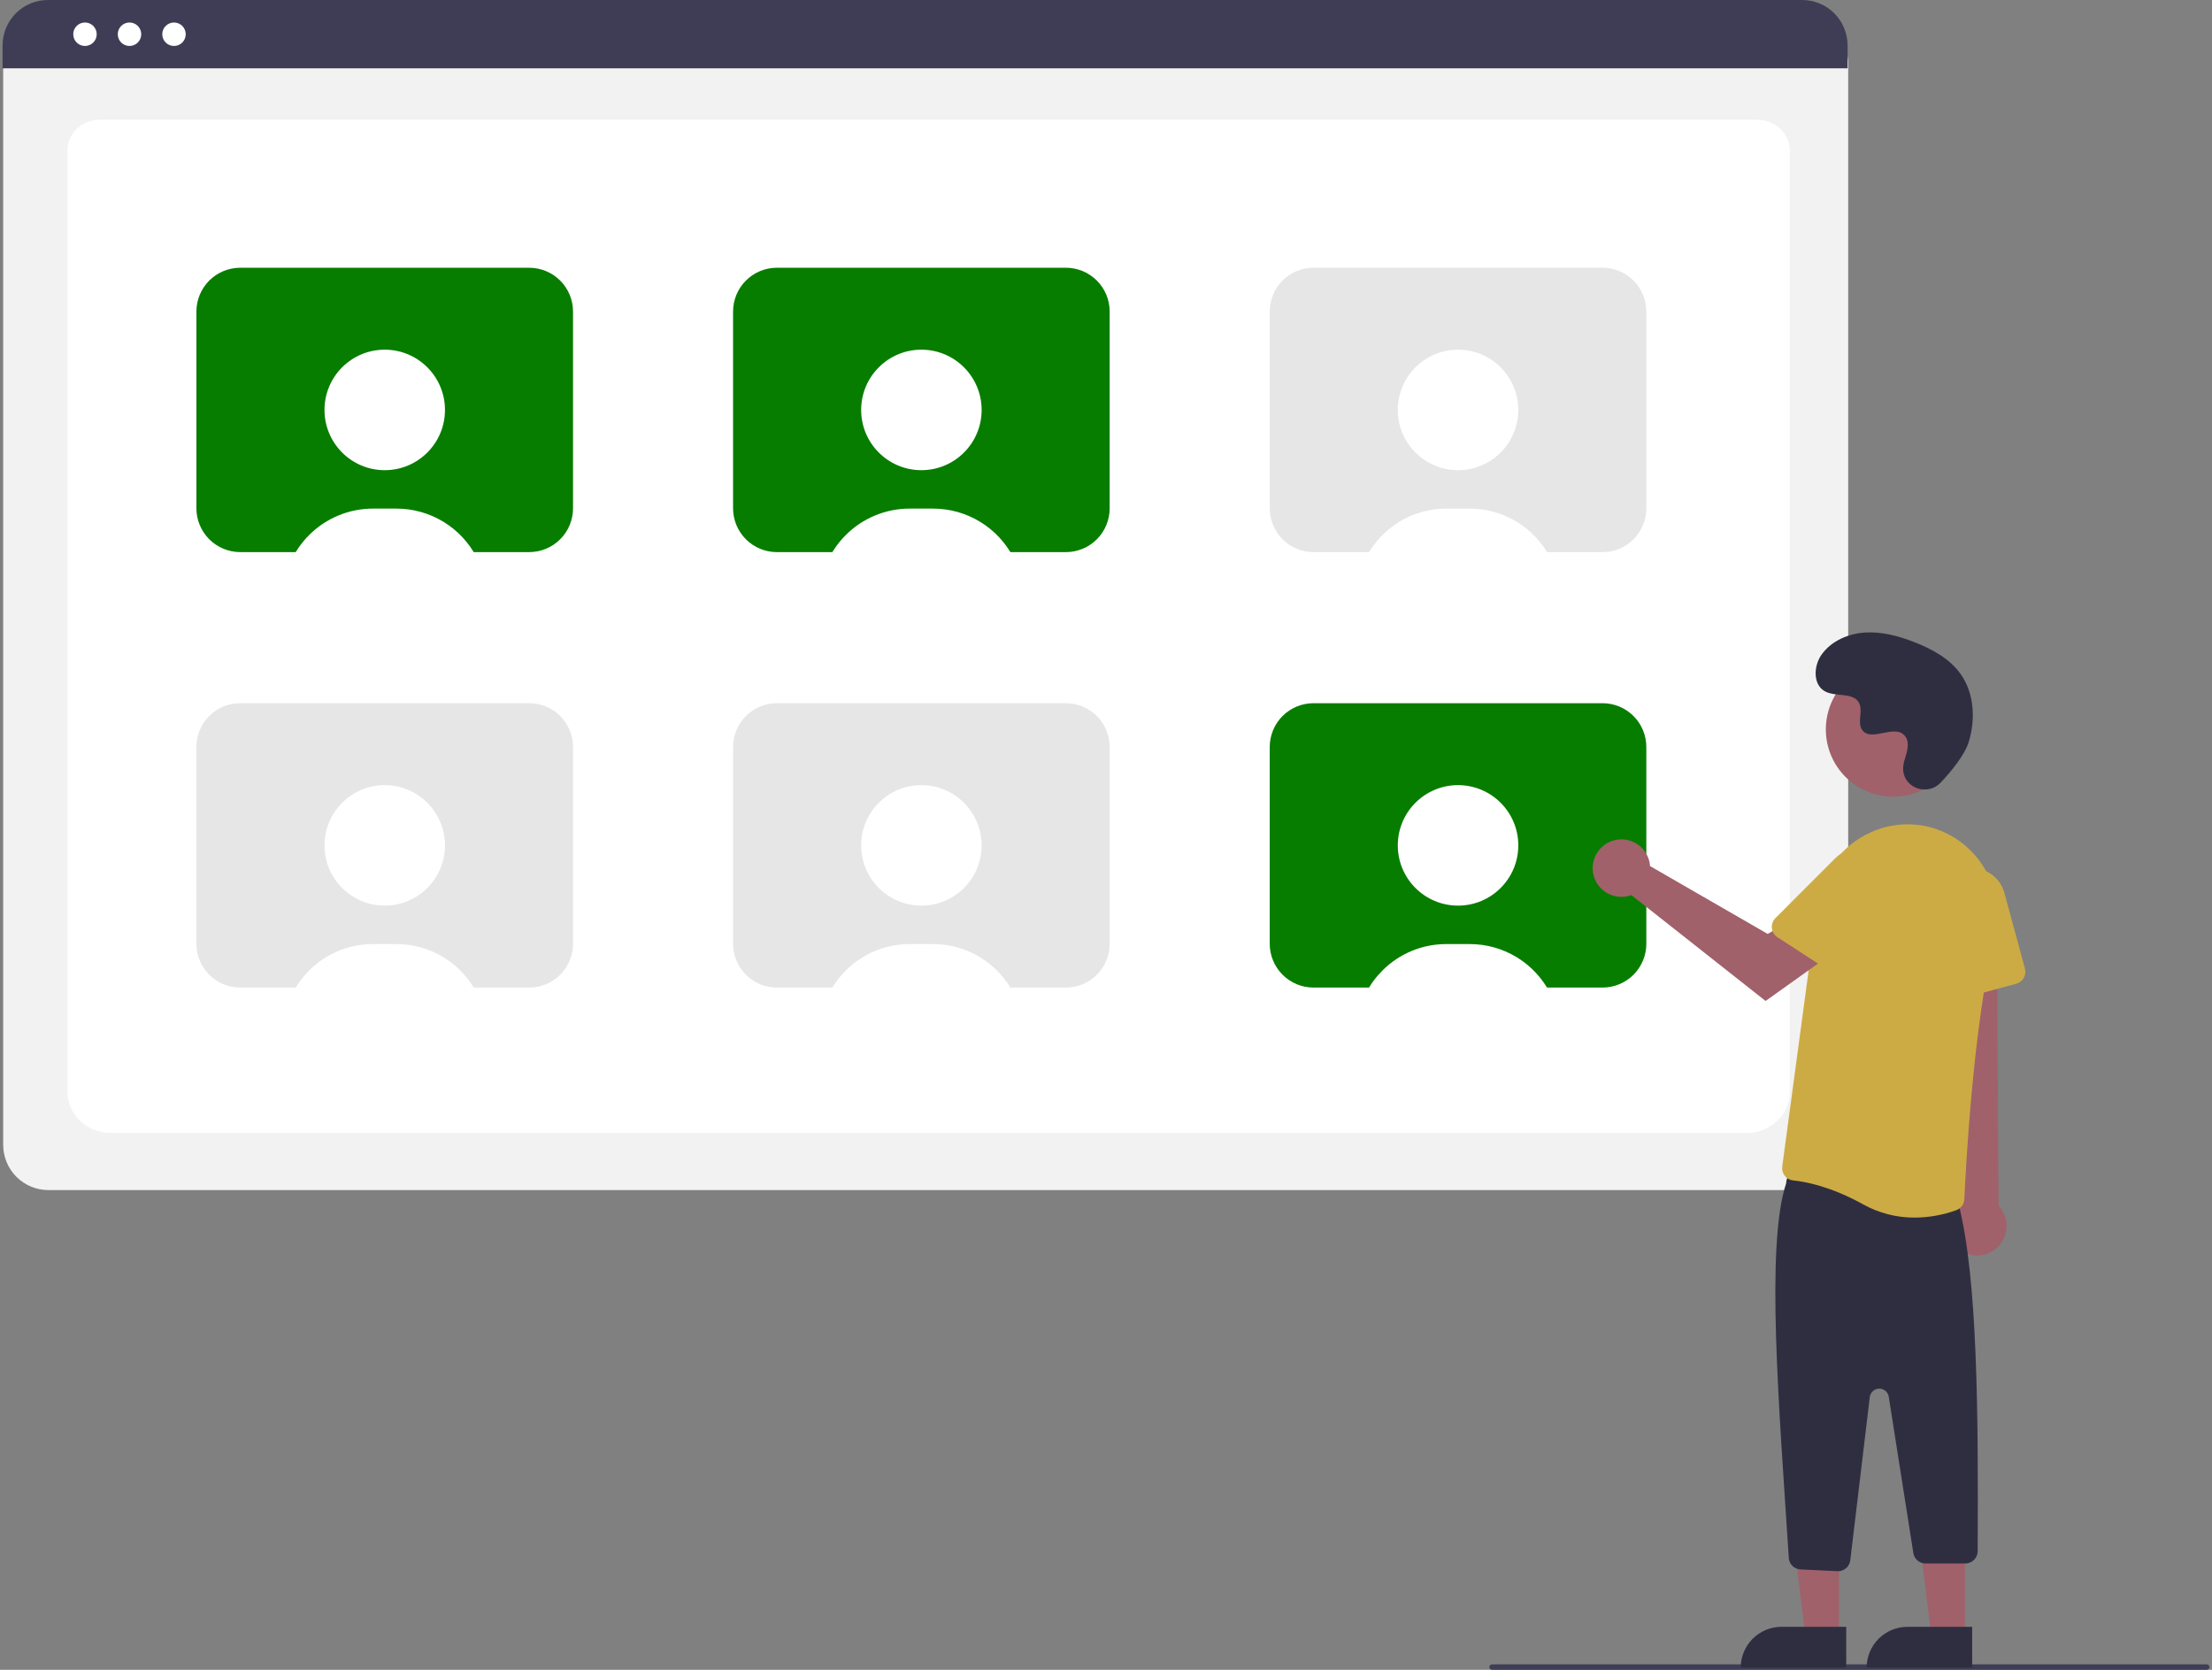 <svg width="106" height="80" viewBox="0 0 106 80" fill="none" xmlns="http://www.w3.org/2000/svg">
<rect x="0" y="0" width="106" height="80" fill="#808080" stroke="none"/>
<g clip-path="url(#clip0_2609_15464)">
<path d="M86.402 57.016H2.318C1.744 57.016 1.194 56.787 0.788 56.382C0.382 55.976 0.154 55.425 0.153 54.852V3.004C0.154 2.583 0.321 2.18 0.618 1.883C0.916 1.585 1.319 1.418 1.739 1.418H86.953C87.381 1.418 87.791 1.588 88.094 1.891C88.396 2.193 88.566 2.603 88.567 3.031V54.852C88.566 55.425 88.338 55.976 87.932 56.382C87.526 56.787 86.976 57.016 86.402 57.016Z" fill="#F2F2F2"/>
<path d="M83.683 54.283H5.32C4.171 54.283 3.236 53.408 3.236 52.332V7.183C3.236 6.385 3.929 5.736 4.78 5.736H84.197C85.063 5.736 85.767 6.396 85.767 7.206V52.332C85.767 53.408 84.832 54.283 83.683 54.283Z" fill="white"/>
<path d="M88.537 3.274H0.123V2.171C0.124 1.596 0.353 1.044 0.76 0.636C1.168 0.229 1.72 0 2.296 0H86.364C86.94 0 87.492 0.229 87.899 0.636C88.307 1.044 88.536 1.596 88.537 2.171V3.274Z" fill="#3F3D56"/>
<path d="M4.072 2.202C4.382 2.202 4.634 1.951 4.634 1.64C4.634 1.33 4.382 1.078 4.072 1.078C3.761 1.078 3.51 1.33 3.51 1.64C3.51 1.951 3.761 2.202 4.072 2.202Z" fill="white"/>
<path d="M6.206 2.202C6.516 2.202 6.768 1.951 6.768 1.64C6.768 1.33 6.516 1.078 6.206 1.078C5.895 1.078 5.644 1.33 5.644 1.64C5.644 1.951 5.895 2.202 6.206 2.202Z" fill="white"/>
<path d="M8.338 2.202C8.649 2.202 8.9 1.951 8.9 1.64C8.9 1.33 8.649 1.078 8.338 1.078C8.028 1.078 7.776 1.33 7.776 1.64C7.776 1.951 8.028 2.202 8.338 2.202Z" fill="white"/>
<path d="M25.361 12.828H11.511C11.236 12.828 10.963 12.882 10.708 12.987C10.453 13.093 10.222 13.247 10.027 13.442C9.832 13.637 9.677 13.869 9.572 14.123C9.466 14.378 9.412 14.651 9.412 14.927V24.352C9.412 24.627 9.466 24.9 9.572 25.155C9.677 25.41 9.832 25.641 10.027 25.836C10.222 26.031 10.453 26.186 10.708 26.291C10.963 26.397 11.236 26.451 11.511 26.451H25.361C25.917 26.451 26.451 26.23 26.845 25.836C27.239 25.442 27.46 24.909 27.46 24.352V14.927C27.46 14.37 27.239 13.836 26.845 13.443C26.451 13.049 25.917 12.828 25.361 12.828Z" fill="#077D00"/>
<path d="M35.129 14.927V24.352C35.129 24.909 35.35 25.443 35.744 25.837C36.138 26.23 36.672 26.452 37.228 26.452H51.077C51.634 26.452 52.168 26.23 52.562 25.837C52.955 25.443 53.176 24.909 53.176 24.352V14.927C53.176 14.37 52.955 13.836 52.562 13.442C52.168 13.048 51.634 12.827 51.077 12.827H37.228C36.672 12.827 36.138 13.048 35.744 13.442C35.35 13.836 35.129 14.37 35.129 14.927Z" fill="#077D00"/>
<path d="M60.846 14.927V24.352C60.846 24.909 61.067 25.443 61.461 25.837C61.854 26.23 62.388 26.452 62.945 26.452H76.794C77.351 26.452 77.885 26.23 78.278 25.837C78.672 25.443 78.893 24.909 78.893 24.352V14.927C78.893 14.37 78.672 13.836 78.278 13.442C77.885 13.048 77.351 12.827 76.794 12.827H62.945C62.388 12.827 61.854 13.048 61.461 13.442C61.067 13.836 60.846 14.37 60.846 14.927Z" fill="#E6E6E6"/>
<path d="M9.412 35.789V45.215C9.412 45.771 9.633 46.305 10.027 46.699C10.421 47.093 10.955 47.314 11.511 47.314H25.36C25.917 47.314 26.451 47.093 26.845 46.699C27.238 46.305 27.46 45.771 27.46 45.215V35.789C27.46 35.232 27.238 34.698 26.845 34.304C26.451 33.911 25.917 33.69 25.36 33.69H11.511C10.955 33.69 10.421 33.911 10.027 34.304C9.633 34.698 9.412 35.232 9.412 35.789Z" fill="#E6E6E6"/>
<path d="M35.129 35.789V45.215C35.129 45.771 35.35 46.305 35.744 46.699C36.138 47.093 36.672 47.314 37.228 47.314H51.077C51.634 47.314 52.168 47.093 52.562 46.699C52.955 46.305 53.176 45.771 53.176 45.215V35.789C53.176 35.232 52.955 34.698 52.562 34.304C52.168 33.911 51.634 33.69 51.077 33.69H37.228C36.672 33.69 36.138 33.911 35.744 34.304C35.35 34.698 35.129 35.232 35.129 35.789Z" fill="#E6E6E6"/>
<path d="M60.846 35.789V45.215C60.846 45.771 61.067 46.305 61.461 46.699C61.854 47.093 62.388 47.314 62.945 47.314H76.794C77.351 47.314 77.885 47.093 78.278 46.699C78.672 46.305 78.893 45.771 78.893 45.215V35.789C78.893 35.232 78.672 34.698 78.278 34.304C77.885 33.911 77.351 33.69 76.794 33.69H62.945C62.388 33.69 61.854 33.911 61.461 34.304C61.067 34.698 60.846 35.232 60.846 35.789Z" fill="#077D00"/>
<path d="M18.436 22.526C20.031 22.526 21.323 21.234 21.323 19.64C21.323 18.045 20.031 16.753 18.436 16.753C16.842 16.753 15.55 18.045 15.55 19.64C15.55 21.234 16.842 22.526 18.436 22.526Z" fill="white"/>
<path d="M22.847 26.713H14.024C14.23 26.316 14.496 25.952 14.813 25.635C15.214 25.232 15.692 24.913 16.217 24.696C16.742 24.478 17.305 24.367 17.874 24.367H18.997C19.793 24.367 20.573 24.586 21.252 25C21.931 25.413 22.483 26.006 22.847 26.713Z" fill="white"/>
<path d="M44.153 22.526C45.747 22.526 47.04 21.234 47.04 19.64C47.04 18.045 45.747 16.753 44.153 16.753C42.559 16.753 41.267 18.045 41.267 19.64C41.267 21.234 42.559 22.526 44.153 22.526Z" fill="white"/>
<path d="M48.564 26.713H39.741C39.947 26.316 40.213 25.952 40.53 25.635C40.931 25.232 41.408 24.913 41.934 24.696C42.459 24.478 43.022 24.367 43.591 24.367H44.714C45.509 24.367 46.289 24.586 46.968 25C47.648 25.413 48.199 26.006 48.564 26.713Z" fill="white"/>
<path d="M69.87 22.526C71.464 22.526 72.757 21.234 72.757 19.64C72.757 18.045 71.464 16.753 69.87 16.753C68.276 16.753 66.983 18.045 66.983 19.64C66.983 21.234 68.276 22.526 69.87 22.526Z" fill="white"/>
<path d="M74.28 26.713H65.458C65.664 26.316 65.93 25.952 66.246 25.635C66.648 25.232 67.125 24.913 67.651 24.696C68.176 24.478 68.739 24.367 69.308 24.367H70.431C71.226 24.367 72.006 24.586 72.685 25C73.364 25.413 73.916 26.006 74.28 26.713Z" fill="white"/>
<path d="M18.436 43.388C20.031 43.388 21.323 42.096 21.323 40.502C21.323 38.907 20.031 37.615 18.436 37.615C16.842 37.615 15.55 38.907 15.55 40.502C15.55 42.096 16.842 43.388 18.436 43.388Z" fill="white"/>
<path d="M22.847 47.576H14.024C14.23 47.178 14.496 46.814 14.813 46.497C15.214 46.095 15.692 45.776 16.217 45.558C16.742 45.34 17.305 45.229 17.874 45.23H18.997C19.793 45.229 20.573 45.448 21.252 45.862C21.931 46.276 22.483 46.869 22.847 47.576Z" fill="white"/>
<path d="M44.153 43.388C45.747 43.388 47.04 42.096 47.04 40.502C47.04 38.907 45.747 37.615 44.153 37.615C42.559 37.615 41.267 38.907 41.267 40.502C41.267 42.096 42.559 43.388 44.153 43.388Z" fill="white"/>
<path d="M48.564 47.576H39.741C39.947 47.178 40.213 46.814 40.53 46.497C40.931 46.095 41.408 45.776 41.934 45.558C42.459 45.34 43.022 45.229 43.591 45.23H44.714C45.509 45.229 46.289 45.448 46.968 45.862C47.648 46.276 48.199 46.869 48.564 47.576Z" fill="white"/>
<path d="M69.87 43.388C71.464 43.388 72.757 42.096 72.757 40.502C72.757 38.907 71.464 37.615 69.87 37.615C68.276 37.615 66.983 38.907 66.983 40.502C66.983 42.096 68.276 43.388 69.87 43.388Z" fill="white"/>
<path d="M74.28 47.576H65.458C65.664 47.178 65.93 46.814 66.246 46.497C66.648 46.095 67.125 45.776 67.651 45.558C68.176 45.34 68.739 45.229 69.308 45.23H70.431C71.226 45.229 72.006 45.448 72.685 45.862C73.364 46.276 73.916 46.869 74.28 47.576Z" fill="white"/>
<path d="M105.747 80H71.501C71.466 80 71.433 79.986 71.409 79.962C71.384 79.937 71.37 79.904 71.37 79.869C71.37 79.834 71.384 79.801 71.409 79.776C71.433 79.751 71.466 79.737 71.501 79.737H105.747C105.782 79.737 105.815 79.751 105.84 79.776C105.864 79.801 105.878 79.834 105.878 79.869C105.878 79.904 105.864 79.937 105.84 79.962C105.815 79.986 105.782 80 105.747 80Z" fill="#3F3D56"/>
<path d="M88.127 78.4L86.518 78.4L85.753 72.195L88.127 72.195L88.127 78.4Z" fill="#A0616A"/>
<path d="M85.369 77.94H88.472V79.894H83.416C83.416 79.637 83.466 79.383 83.565 79.146C83.663 78.909 83.807 78.694 83.988 78.513C84.169 78.331 84.385 78.187 84.622 78.089C84.859 77.991 85.113 77.94 85.369 77.94Z" fill="#2F2E41"/>
<path d="M94.163 78.4L92.554 78.4L91.789 72.195L94.163 72.195L94.163 78.4Z" fill="#A0616A"/>
<path d="M91.404 77.94H94.507V79.894H89.451C89.451 79.637 89.502 79.383 89.6 79.146C89.698 78.909 89.842 78.694 90.023 78.513C90.205 78.331 90.42 78.187 90.657 78.089C90.894 77.991 91.148 77.94 91.404 77.94Z" fill="#2F2E41"/>
<path d="M93.966 59.921C93.793 59.809 93.646 59.661 93.537 59.487C93.427 59.313 93.356 59.116 93.331 58.912C93.305 58.708 93.324 58.5 93.387 58.304C93.45 58.108 93.556 57.928 93.696 57.777L92.637 42.746L95.688 43.041L95.772 57.761C96.01 58.014 96.147 58.345 96.157 58.691C96.168 59.038 96.051 59.377 95.828 59.643C95.606 59.909 95.293 60.084 94.95 60.136C94.607 60.187 94.257 60.111 93.966 59.921Z" fill="#A0616A"/>
<path d="M88.051 75.274L86.28 75.19C86.129 75.183 85.987 75.118 85.882 75.009C85.778 74.9 85.719 74.755 85.718 74.604C85.251 67.398 84.605 59.672 85.594 56.687C85.594 56.602 85.612 56.518 85.647 56.44C85.682 56.363 85.733 56.294 85.797 56.238C85.861 56.182 85.936 56.14 86.018 56.116C86.1 56.092 86.186 56.086 86.27 56.098L93.354 57.127C93.494 57.146 93.622 57.216 93.715 57.322C93.808 57.429 93.859 57.565 93.86 57.707C94.764 61.241 94.805 67.65 94.771 74.309C94.772 74.387 94.757 74.464 94.727 74.536C94.698 74.609 94.654 74.674 94.6 74.73C94.545 74.785 94.479 74.829 94.407 74.859C94.335 74.889 94.258 74.904 94.18 74.904H92.271C92.13 74.905 91.994 74.855 91.887 74.763C91.78 74.671 91.709 74.545 91.688 74.405L90.51 66.918C90.493 66.808 90.437 66.708 90.352 66.637C90.267 66.566 90.159 66.528 90.048 66.53C89.937 66.532 89.831 66.574 89.749 66.648C89.666 66.723 89.614 66.824 89.601 66.934L88.666 74.755C88.648 74.898 88.579 75.03 88.471 75.126C88.363 75.222 88.224 75.275 88.079 75.275C88.07 75.275 88.061 75.275 88.051 75.274Z" fill="#2F2E41"/>
<path d="M89.297 57.708C87.736 56.84 86.516 56.612 85.928 56.553C85.85 56.546 85.774 56.523 85.705 56.485C85.636 56.447 85.576 56.396 85.527 56.334C85.478 56.272 85.441 56.2 85.42 56.123C85.399 56.047 85.394 55.966 85.405 55.888L87.103 43.285C87.2 42.548 87.485 41.848 87.93 41.252C88.374 40.655 88.964 40.183 89.643 39.879C90.3 39.577 91.024 39.448 91.745 39.505C92.466 39.561 93.16 39.801 93.763 40.202C93.821 40.241 93.878 40.28 93.934 40.321C94.627 40.829 95.154 41.53 95.45 42.338C95.745 43.145 95.794 44.022 95.592 44.857C94.551 49.115 94.193 56.096 94.132 57.453C94.127 57.568 94.088 57.68 94.02 57.773C93.952 57.867 93.858 57.938 93.749 57.978C93.109 58.211 92.433 58.331 91.751 58.334C90.893 58.339 90.048 58.123 89.297 57.708Z" fill="#CCAB45"/>
<path d="M93.327 47.796C93.256 47.745 93.197 47.678 93.155 47.601C93.112 47.523 93.088 47.438 93.083 47.35L92.86 43.299C92.838 42.897 92.965 42.502 93.217 42.189C93.469 41.876 93.828 41.667 94.225 41.603C94.622 41.539 95.028 41.624 95.366 41.842C95.704 42.06 95.949 42.395 96.054 42.783L97.036 46.405C97.077 46.556 97.056 46.718 96.978 46.853C96.901 46.989 96.772 47.089 96.621 47.13L93.828 47.887C93.743 47.91 93.654 47.914 93.567 47.898C93.481 47.883 93.399 47.848 93.327 47.796Z" fill="#CCAB45"/>
<path d="M90.718 38.168C92.498 38.168 93.94 36.725 93.94 34.945C93.94 33.166 92.498 31.723 90.718 31.723C88.938 31.723 87.495 33.166 87.495 34.945C87.495 36.725 88.938 38.168 90.718 38.168Z" fill="#A0616A"/>
<path d="M79.039 41.277C79.055 41.347 79.066 41.419 79.07 41.492L84.707 44.743L86.077 43.955L87.537 45.867L84.607 47.956L78.176 42.883C77.914 42.98 77.629 42.995 77.358 42.925C77.087 42.856 76.843 42.706 76.66 42.495C76.476 42.284 76.361 42.023 76.33 41.745C76.299 41.467 76.353 41.186 76.485 40.94C76.618 40.693 76.822 40.493 77.071 40.365C77.32 40.238 77.601 40.189 77.879 40.226C78.156 40.263 78.415 40.383 78.623 40.57C78.83 40.758 78.975 41.004 79.039 41.277Z" fill="#A0616A"/>
<path d="M84.909 44.467C84.899 44.38 84.91 44.291 84.939 44.208C84.968 44.125 85.016 44.05 85.078 43.988L87.947 41.118C88.231 40.834 88.611 40.665 89.012 40.644C89.413 40.623 89.808 40.751 90.121 41.004C90.433 41.257 90.641 41.617 90.704 42.014C90.767 42.411 90.681 42.817 90.462 43.154L88.419 46.302C88.334 46.434 88.2 46.526 88.047 46.558C87.894 46.591 87.734 46.561 87.602 46.476L85.174 44.901C85.1 44.853 85.038 44.789 84.992 44.714C84.946 44.639 84.918 44.555 84.909 44.467Z" fill="#CCAB45"/>
<path d="M92.998 37.495C92.397 38.135 91.281 37.792 91.202 36.917C91.196 36.849 91.197 36.78 91.204 36.713C91.244 36.325 91.468 35.973 91.414 35.564C91.402 35.462 91.364 35.365 91.304 35.282C90.825 34.641 89.7 35.569 89.248 34.988C88.971 34.632 89.297 34.072 89.084 33.673C88.803 33.148 87.972 33.407 87.45 33.12C86.87 32.8 86.905 31.909 87.287 31.368C87.752 30.707 88.569 30.355 89.376 30.304C90.183 30.253 90.984 30.471 91.737 30.765C92.592 31.098 93.441 31.559 93.967 32.311C94.608 33.226 94.669 34.456 94.349 35.526C94.154 36.177 93.489 36.972 92.998 37.495Z" fill="#2F2E41"/>
</g>
<defs>
<clipPath id="clip0_2609_15464">
<rect width="105.755" height="80" fill="white" transform="translate(0.123)"/>
</clipPath>
</defs>
</svg>

